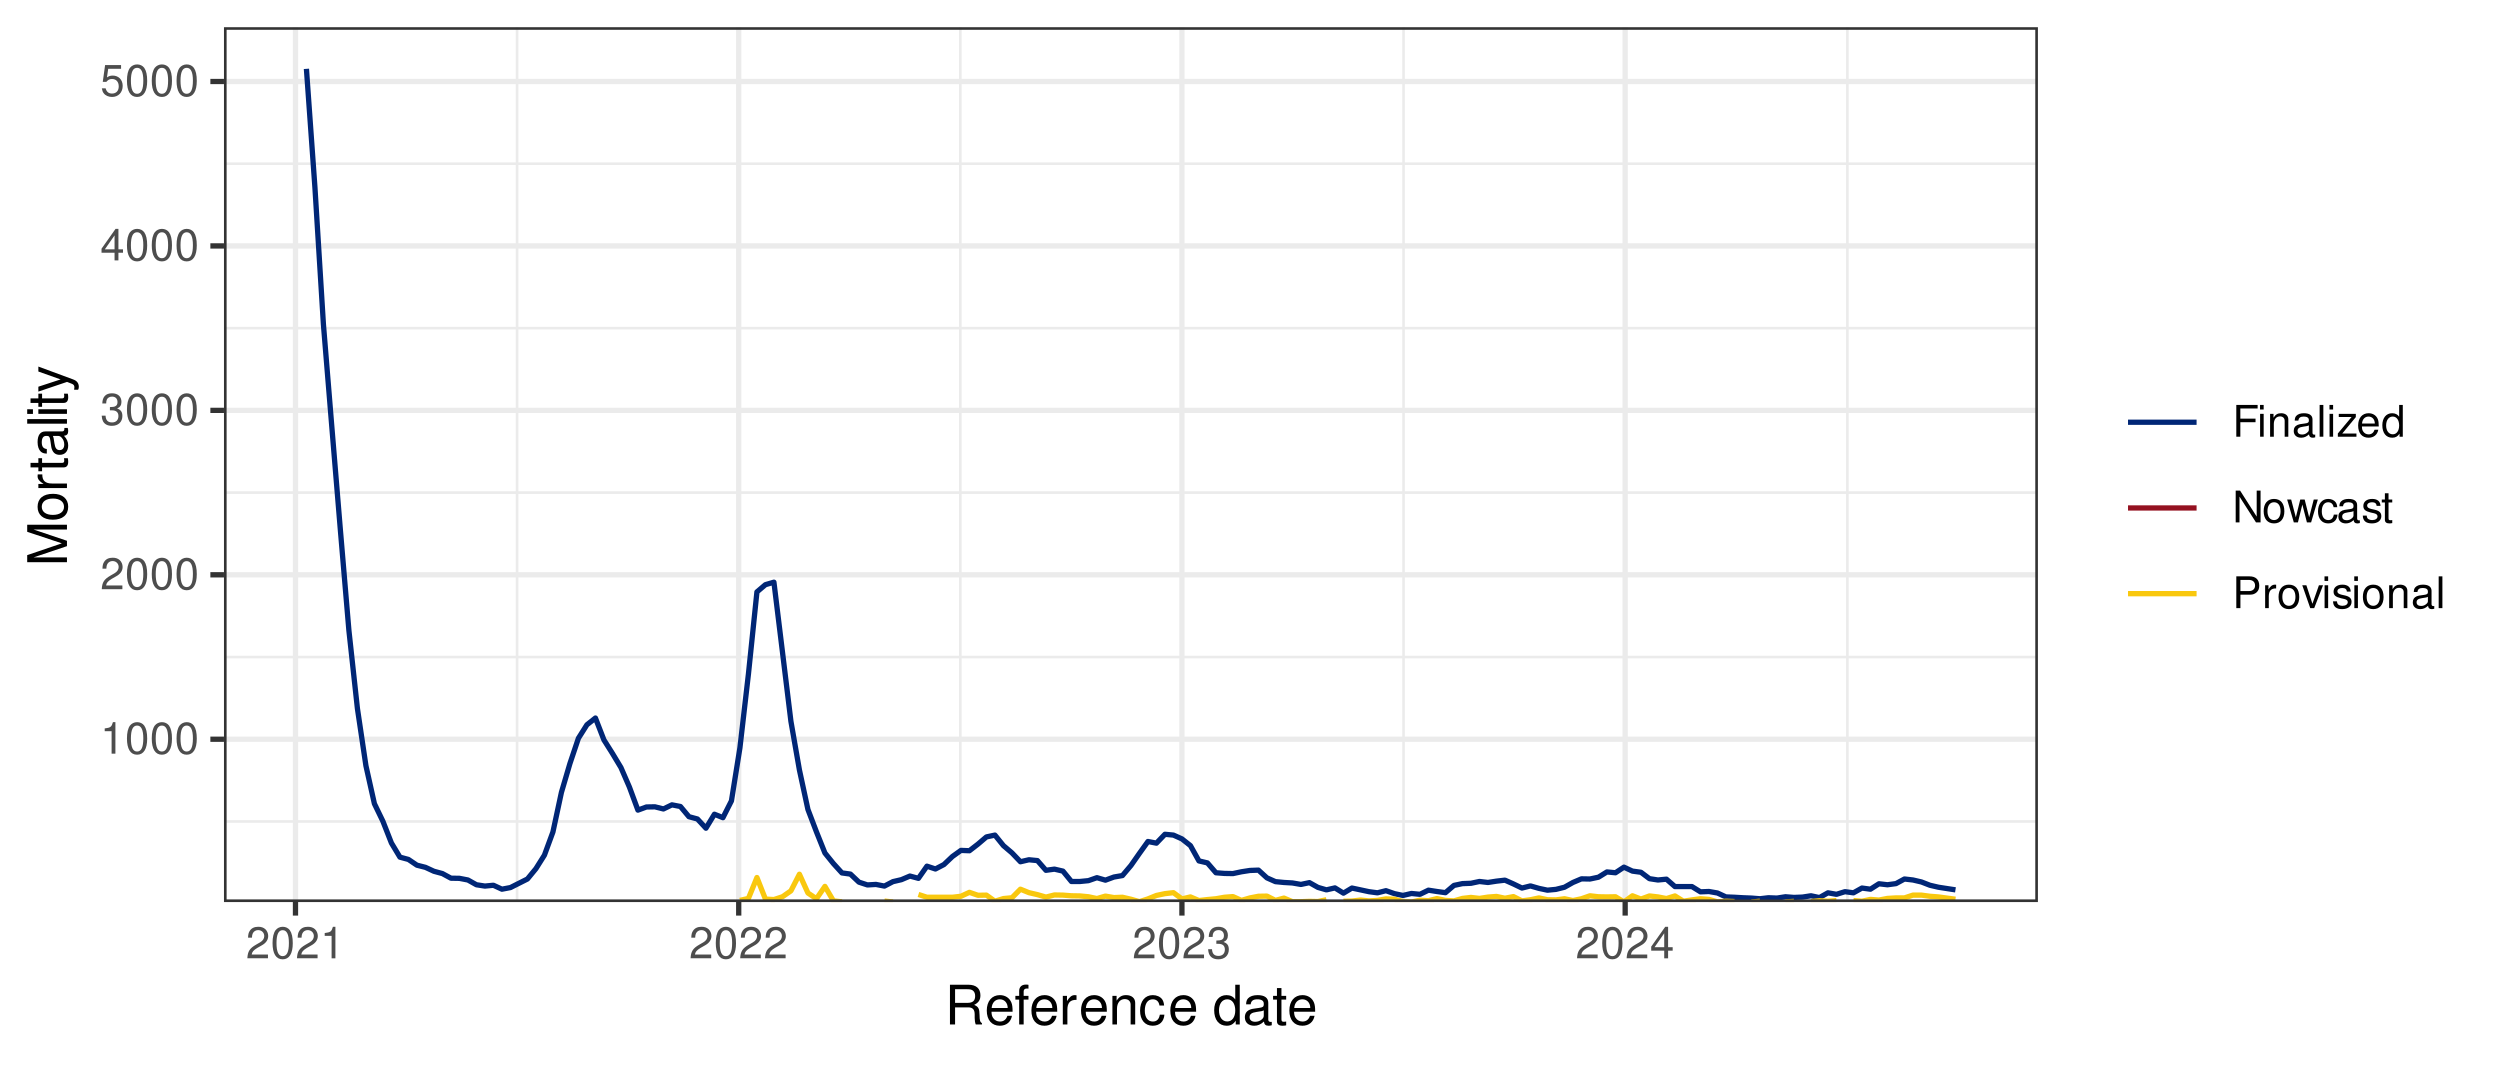 <?xml version="1.0" encoding="UTF-8"?>
<svg xmlns="http://www.w3.org/2000/svg" xmlns:xlink="http://www.w3.org/1999/xlink" width="504" height="216" viewBox="0 0 504 216">
<defs>
<g>
<g id="glyph-0-0">
<path d="M 2.281 -4.531 L 2.281 0 L 3.047 0 L 3.047 -6.359 L 2.547 -6.359 C 2.266 -5.391 2.094 -5.25 0.891 -5.094 L 0.891 -4.531 Z M 2.281 -4.531 "/>
</g>
<g id="glyph-0-1">
<path d="M 2.422 -6.359 C 1.844 -6.359 1.312 -6.094 0.984 -5.672 C 0.578 -5.109 0.375 -4.25 0.375 -3.078 C 0.375 -0.938 1.078 0.203 2.422 0.203 C 3.734 0.203 4.453 -0.938 4.453 -3.031 C 4.453 -4.25 4.266 -5.078 3.859 -5.672 C 3.531 -6.109 3.016 -6.359 2.422 -6.359 Z M 2.422 -5.672 C 3.25 -5.672 3.672 -4.828 3.672 -3.094 C 3.672 -1.281 3.266 -0.438 2.406 -0.438 C 1.578 -0.438 1.172 -1.312 1.172 -3.062 C 1.172 -4.828 1.578 -5.672 2.422 -5.672 Z M 2.422 -5.672 "/>
</g>
<g id="glyph-0-2">
<path d="M 4.453 -0.766 L 1.172 -0.766 C 1.25 -1.297 1.531 -1.625 2.297 -2.094 L 3.172 -2.594 C 4.047 -3.062 4.5 -3.719 4.5 -4.5 C 4.5 -5.031 4.281 -5.531 3.922 -5.875 C 3.547 -6.203 3.094 -6.359 2.5 -6.359 C 1.703 -6.359 1.125 -6.078 0.781 -5.531 C 0.547 -5.203 0.453 -4.797 0.438 -4.156 L 1.219 -4.156 C 1.234 -4.594 1.297 -4.844 1.406 -5.062 C 1.594 -5.438 2 -5.688 2.469 -5.688 C 3.172 -5.688 3.703 -5.172 3.703 -4.484 C 3.703 -3.969 3.406 -3.531 2.859 -3.219 L 2.047 -2.75 C 0.75 -2 0.375 -1.406 0.297 -0.016 L 4.453 -0.016 Z M 4.453 -0.766 "/>
</g>
<g id="glyph-0-3">
<path d="M 1.938 -2.922 L 2.359 -2.922 C 3.203 -2.922 3.656 -2.531 3.656 -1.766 C 3.656 -0.969 3.172 -0.484 2.375 -0.484 C 1.516 -0.484 1.109 -0.922 1.062 -1.844 L 0.281 -1.844 C 0.312 -1.344 0.406 -1 0.547 -0.719 C 0.875 -0.109 1.484 0.203 2.344 0.203 C 3.625 0.203 4.453 -0.578 4.453 -1.781 C 4.453 -2.594 4.141 -3.031 3.391 -3.297 C 3.969 -3.531 4.266 -3.969 4.266 -4.609 C 4.266 -5.703 3.547 -6.359 2.359 -6.359 C 1.109 -6.359 0.438 -5.656 0.406 -4.312 L 1.188 -4.312 C 1.203 -4.703 1.234 -4.922 1.328 -5.109 C 1.5 -5.469 1.891 -5.688 2.375 -5.688 C 3.062 -5.688 3.469 -5.266 3.469 -4.578 C 3.469 -4.141 3.312 -3.859 2.969 -3.719 C 2.766 -3.625 2.484 -3.594 1.938 -3.578 Z M 1.938 -2.922 "/>
</g>
<g id="glyph-0-4">
<path d="M 2.875 -1.547 L 2.875 0 L 3.656 0 L 3.656 -1.547 L 4.578 -1.547 L 4.578 -2.234 L 3.656 -2.234 L 3.656 -6.359 L 3.078 -6.359 L 0.25 -2.359 L 0.25 -1.547 Z M 2.875 -2.234 L 0.922 -2.234 L 2.875 -5.047 Z M 2.875 -2.234 "/>
</g>
<g id="glyph-0-5">
<path d="M 4.188 -6.234 L 0.969 -6.234 L 0.5 -2.844 L 1.219 -2.844 C 1.578 -3.266 1.875 -3.422 2.359 -3.422 C 3.203 -3.422 3.719 -2.844 3.719 -1.922 C 3.719 -1.031 3.203 -0.484 2.359 -0.484 C 1.688 -0.484 1.266 -0.828 1.078 -1.531 L 0.312 -1.531 C 0.406 -1.016 0.5 -0.781 0.688 -0.547 C 1.031 -0.078 1.672 0.203 2.375 0.203 C 3.641 0.203 4.516 -0.719 4.516 -2.031 C 4.516 -3.266 3.688 -4.109 2.5 -4.109 C 2.062 -4.109 1.703 -4 1.344 -3.734 L 1.594 -5.469 L 4.188 -5.469 Z M 4.188 -6.234 "/>
</g>
<g id="glyph-0-6">
<path d="M 1.609 -2.922 L 4.672 -2.922 L 4.672 -3.641 L 1.609 -3.641 L 1.609 -5.688 L 5.094 -5.688 L 5.094 -6.406 L 0.797 -6.406 L 0.797 0 L 1.609 0 Z M 1.609 -2.922 "/>
</g>
<g id="glyph-0-7">
<path d="M 1.312 -4.609 L 0.594 -4.609 L 0.594 0 L 1.312 0 Z M 1.312 -6.406 L 0.578 -6.406 L 0.578 -5.484 L 1.312 -5.484 Z M 1.312 -6.406 "/>
</g>
<g id="glyph-0-8">
<path d="M 0.609 -4.609 L 0.609 0 L 1.359 0 L 1.359 -2.547 C 1.359 -3.484 1.844 -4.094 2.609 -4.094 C 3.188 -4.094 3.547 -3.75 3.547 -3.188 L 3.547 0 L 4.281 0 L 4.281 -3.484 C 4.281 -4.25 3.719 -4.734 2.828 -4.734 C 2.141 -4.734 1.703 -4.484 1.297 -3.828 L 1.297 -4.609 Z M 0.609 -4.609 "/>
</g>
<g id="glyph-0-9">
<path d="M 4.703 -0.438 C 4.625 -0.406 4.594 -0.406 4.547 -0.406 C 4.297 -0.406 4.156 -0.547 4.156 -0.781 L 4.156 -3.484 C 4.156 -4.297 3.547 -4.734 2.422 -4.734 C 1.734 -4.734 1.203 -4.547 0.891 -4.203 C 0.672 -3.969 0.594 -3.703 0.578 -3.25 L 1.312 -3.25 C 1.375 -3.812 1.703 -4.062 2.391 -4.062 C 3.062 -4.062 3.422 -3.812 3.422 -3.375 L 3.422 -3.188 C 3.406 -2.875 3.25 -2.75 2.656 -2.672 C 1.625 -2.547 1.453 -2.5 1.172 -2.391 C 0.641 -2.156 0.375 -1.766 0.375 -1.156 C 0.375 -0.328 0.953 0.203 1.875 0.203 C 2.469 0.203 2.922 0 3.453 -0.469 C 3.5 0 3.734 0.203 4.203 0.203 C 4.359 0.203 4.453 0.188 4.703 0.125 Z M 3.422 -1.453 C 3.422 -1.203 3.359 -1.062 3.125 -0.859 C 2.828 -0.578 2.469 -0.438 2.047 -0.438 C 1.469 -0.438 1.141 -0.719 1.141 -1.172 C 1.141 -1.656 1.453 -1.906 2.25 -2.016 C 3.031 -2.125 3.172 -2.156 3.422 -2.281 Z M 3.422 -1.453 "/>
</g>
<g id="glyph-0-10">
<path d="M 1.344 -6.406 L 0.594 -6.406 L 0.594 0 L 1.344 0 Z M 1.344 -6.406 "/>
</g>
<g id="glyph-0-11">
<path d="M 3.891 -4.609 L 0.453 -4.609 L 0.453 -3.969 L 3.031 -3.969 L 0.266 -0.656 L 0.266 0 L 4.016 0 L 4.016 -0.641 L 1.156 -0.641 L 3.891 -3.953 Z M 3.891 -4.609 "/>
</g>
<g id="glyph-0-12">
<path d="M 4.516 -2.062 C 4.516 -2.766 4.453 -3.188 4.328 -3.531 C 4.031 -4.281 3.328 -4.734 2.469 -4.734 C 1.172 -4.734 0.359 -3.766 0.359 -2.25 C 0.359 -0.719 1.141 0.203 2.453 0.203 C 3.5 0.203 4.234 -0.391 4.422 -1.406 L 3.672 -1.406 C 3.469 -0.797 3.062 -0.469 2.469 -0.469 C 2 -0.469 1.609 -0.688 1.359 -1.078 C 1.188 -1.344 1.125 -1.594 1.125 -2.062 Z M 1.141 -2.656 C 1.203 -3.516 1.719 -4.062 2.453 -4.062 C 3.203 -4.062 3.719 -3.484 3.719 -2.656 Z M 1.141 -2.656 "/>
</g>
<g id="glyph-0-13">
<path d="M 4.359 -6.406 L 3.625 -6.406 L 3.625 -4.031 C 3.312 -4.5 2.828 -4.734 2.203 -4.734 C 1.016 -4.734 0.234 -3.781 0.234 -2.312 C 0.234 -0.75 0.984 0.203 2.234 0.203 C 2.875 0.203 3.312 -0.031 3.703 -0.609 L 3.703 0 L 4.359 0 Z M 2.328 -4.062 C 3.125 -4.062 3.625 -3.359 3.625 -2.25 C 3.625 -1.188 3.109 -0.484 2.344 -0.484 C 1.531 -0.484 1 -1.203 1 -2.266 C 1 -3.344 1.531 -4.062 2.328 -4.062 Z M 2.328 -4.062 "/>
</g>
<g id="glyph-0-14">
<path d="M 5.688 -6.406 L 4.906 -6.406 L 4.906 -1.172 L 1.562 -6.406 L 0.672 -6.406 L 0.672 0 L 1.438 0 L 1.438 -5.203 L 4.766 0 L 5.688 0 Z M 5.688 -6.406 "/>
</g>
<g id="glyph-0-15">
<path d="M 2.391 -4.734 C 1.094 -4.734 0.312 -3.812 0.312 -2.266 C 0.312 -0.719 1.094 0.203 2.406 0.203 C 3.703 0.203 4.484 -0.719 4.484 -2.234 C 4.484 -3.828 3.734 -4.734 2.391 -4.734 Z M 2.406 -4.062 C 3.234 -4.062 3.719 -3.391 3.719 -2.25 C 3.719 -1.156 3.203 -0.469 2.406 -0.469 C 1.578 -0.469 1.078 -1.156 1.078 -2.266 C 1.078 -3.391 1.578 -4.062 2.406 -4.062 Z M 2.406 -4.062 "/>
</g>
<g id="glyph-0-16">
<path d="M 4.875 0 L 6.234 -4.609 L 5.406 -4.609 L 4.484 -1.016 L 3.578 -4.609 L 2.688 -4.609 L 1.797 -1.016 L 0.859 -4.609 L 0.047 -4.609 L 1.391 0 L 2.219 0 L 3.109 -3.609 L 4.031 0 Z M 4.875 0 "/>
</g>
<g id="glyph-0-17">
<path d="M 4.141 -3.062 C 4.109 -3.516 4.016 -3.797 3.828 -4.062 C 3.516 -4.484 2.969 -4.734 2.328 -4.734 C 1.078 -4.734 0.266 -3.75 0.266 -2.219 C 0.266 -0.734 1.062 0.203 2.312 0.203 C 3.406 0.203 4.109 -0.453 4.203 -1.578 L 3.453 -1.578 C 3.328 -0.844 2.953 -0.469 2.328 -0.469 C 1.516 -0.469 1.031 -1.141 1.031 -2.219 C 1.031 -3.375 1.516 -4.062 2.312 -4.062 C 2.922 -4.062 3.312 -3.703 3.406 -3.062 Z M 4.141 -3.062 "/>
</g>
<g id="glyph-0-18">
<path d="M 3.859 -3.328 C 3.844 -4.234 3.25 -4.734 2.188 -4.734 C 1.109 -4.734 0.406 -4.188 0.406 -3.328 C 0.406 -2.609 0.781 -2.266 1.875 -2 L 2.562 -1.844 C 3.062 -1.719 3.266 -1.531 3.266 -1.203 C 3.266 -0.766 2.844 -0.469 2.203 -0.469 C 1.797 -0.469 1.469 -0.594 1.281 -0.781 C 1.172 -0.922 1.125 -1.047 1.078 -1.375 L 0.297 -1.375 C 0.328 -0.312 0.938 0.203 2.141 0.203 C 3.297 0.203 4.031 -0.375 4.031 -1.266 C 4.031 -1.938 3.656 -2.328 2.734 -2.547 L 2.031 -2.703 C 1.438 -2.844 1.172 -3.047 1.172 -3.375 C 1.172 -3.797 1.562 -4.062 2.156 -4.062 C 2.75 -4.062 3.062 -3.812 3.078 -3.328 Z M 3.859 -3.328 "/>
</g>
<g id="glyph-0-19">
<path d="M 2.234 -4.609 L 1.484 -4.609 L 1.484 -5.875 L 0.75 -5.875 L 0.75 -4.609 L 0.125 -4.609 L 0.125 -4.016 L 0.75 -4.016 L 0.75 -0.531 C 0.75 -0.047 1.062 0.203 1.641 0.203 C 1.828 0.203 1.984 0.188 2.234 0.141 L 2.234 -0.469 C 2.125 -0.453 2.031 -0.438 1.875 -0.438 C 1.562 -0.438 1.484 -0.531 1.484 -0.859 L 1.484 -4.016 L 2.234 -4.016 Z M 2.234 -4.609 "/>
</g>
<g id="glyph-0-20">
<path d="M 1.625 -2.719 L 3.641 -2.719 C 4.141 -2.719 4.531 -2.875 4.875 -3.172 C 5.266 -3.531 5.422 -3.938 5.422 -4.531 C 5.422 -5.734 4.719 -6.406 3.453 -6.406 L 0.797 -6.406 L 0.797 0 L 1.625 0 Z M 1.625 -3.438 L 1.625 -5.688 L 3.328 -5.688 C 4.109 -5.688 4.578 -5.266 4.578 -4.562 C 4.578 -3.859 4.109 -3.438 3.328 -3.438 Z M 1.625 -3.438 "/>
</g>
<g id="glyph-0-21">
<path d="M 0.609 -4.609 L 0.609 0 L 1.344 0 L 1.344 -2.391 C 1.359 -3.5 1.812 -4 2.828 -3.969 L 2.828 -4.719 C 2.703 -4.734 2.625 -4.734 2.547 -4.734 C 2.062 -4.734 1.703 -4.453 1.281 -3.781 L 1.281 -4.609 Z M 0.609 -4.609 "/>
</g>
<g id="glyph-0-22">
<path d="M 2.5 0 L 4.281 -4.609 L 3.453 -4.609 L 2.141 -0.875 L 0.922 -4.609 L 0.094 -4.609 L 1.703 0 Z M 2.5 0 "/>
</g>
<g id="glyph-1-0">
<path d="M 2.047 -3.453 L 4.688 -3.453 C 5.594 -3.453 6 -3.016 6 -2.031 L 6 -1.312 C 6 -0.812 6.078 -0.328 6.219 0 L 7.469 0 L 7.469 -0.25 C 7.078 -0.516 7 -0.797 6.984 -1.875 C 6.969 -3.188 6.766 -3.594 5.891 -3.953 C 6.797 -4.406 7.156 -4.953 7.156 -5.875 C 7.156 -7.266 6.297 -8.016 4.719 -8.016 L 1.016 -8.016 L 1.016 0 L 2.047 0 Z M 2.047 -4.359 L 2.047 -7.109 L 4.516 -7.109 C 5.094 -7.109 5.422 -7.031 5.672 -6.812 C 5.953 -6.578 6.094 -6.219 6.094 -5.734 C 6.094 -4.781 5.609 -4.359 4.516 -4.359 Z M 2.047 -4.359 "/>
</g>
<g id="glyph-1-1">
<path d="M 5.641 -2.578 C 5.641 -3.453 5.578 -3.984 5.406 -4.406 C 5.031 -5.359 4.156 -5.922 3.078 -5.922 C 1.469 -5.922 0.438 -4.703 0.438 -2.812 C 0.438 -0.906 1.438 0.25 3.062 0.25 C 4.375 0.25 5.297 -0.5 5.516 -1.75 L 4.594 -1.75 C 4.344 -0.984 3.828 -0.594 3.094 -0.594 C 2.516 -0.594 2.016 -0.859 1.703 -1.344 C 1.484 -1.672 1.406 -2 1.391 -2.578 Z M 1.422 -3.328 C 1.5 -4.391 2.141 -5.078 3.062 -5.078 C 4 -5.078 4.656 -4.359 4.656 -3.328 Z M 1.422 -3.328 "/>
</g>
<g id="glyph-1-2">
<path d="M 2.844 -5.766 L 1.875 -5.766 L 1.875 -6.672 C 1.875 -7.047 2.094 -7.25 2.516 -7.25 C 2.594 -7.25 2.625 -7.25 2.844 -7.234 L 2.844 -8 C 2.625 -8.047 2.516 -8.047 2.328 -8.047 C 1.469 -8.047 0.969 -7.562 0.969 -6.75 L 0.969 -5.766 L 0.203 -5.766 L 0.203 -5.016 L 0.969 -5.016 L 0.969 0 L 1.875 0 L 1.875 -5.016 L 2.844 -5.016 Z M 2.844 -5.766 "/>
</g>
<g id="glyph-1-3">
<path d="M 0.766 -5.766 L 0.766 0 L 1.688 0 L 1.688 -2.984 C 1.688 -4.375 2.266 -5 3.531 -4.969 L 3.531 -5.891 C 3.375 -5.922 3.281 -5.922 3.172 -5.922 C 2.578 -5.922 2.141 -5.578 1.609 -4.719 L 1.609 -5.766 Z M 0.766 -5.766 "/>
</g>
<g id="glyph-1-4">
<path d="M 0.766 -5.766 L 0.766 0 L 1.688 0 L 1.688 -3.172 C 1.688 -4.359 2.312 -5.125 3.25 -5.125 C 3.984 -5.125 4.438 -4.688 4.438 -4 L 4.438 0 L 5.359 0 L 5.359 -4.359 C 5.359 -5.312 4.641 -5.922 3.531 -5.922 C 2.672 -5.922 2.125 -5.594 1.609 -4.797 L 1.609 -5.766 Z M 0.766 -5.766 "/>
</g>
<g id="glyph-1-5">
<path d="M 5.188 -3.828 C 5.141 -4.391 5.016 -4.75 4.797 -5.078 C 4.406 -5.609 3.703 -5.922 2.906 -5.922 C 1.344 -5.922 0.344 -4.703 0.344 -2.781 C 0.344 -0.922 1.328 0.25 2.891 0.25 C 4.266 0.25 5.141 -0.578 5.25 -1.984 L 4.328 -1.984 C 4.172 -1.062 3.703 -0.594 2.922 -0.594 C 1.906 -0.594 1.297 -1.422 1.297 -2.781 C 1.297 -4.219 1.891 -5.078 2.891 -5.078 C 3.656 -5.078 4.141 -4.625 4.25 -3.828 Z M 5.188 -3.828 "/>
</g>
<g id="glyph-1-6">
</g>
<g id="glyph-1-7">
<path d="M 5.438 -8.016 L 4.531 -8.016 L 4.531 -5.031 C 4.141 -5.625 3.531 -5.922 2.766 -5.922 C 1.266 -5.922 0.281 -4.734 0.281 -2.891 C 0.281 -0.953 1.234 0.25 2.797 0.25 C 3.594 0.25 4.141 -0.047 4.625 -0.766 L 4.625 0 L 5.438 0 Z M 2.922 -5.078 C 3.906 -5.078 4.531 -4.203 4.531 -2.812 C 4.531 -1.484 3.891 -0.609 2.922 -0.609 C 1.906 -0.609 1.25 -1.5 1.25 -2.844 C 1.25 -4.188 1.906 -5.078 2.922 -5.078 Z M 2.922 -5.078 "/>
</g>
<g id="glyph-1-8">
<path d="M 5.891 -0.531 C 5.781 -0.516 5.734 -0.516 5.688 -0.516 C 5.375 -0.516 5.188 -0.688 5.188 -0.969 L 5.188 -4.359 C 5.188 -5.375 4.438 -5.922 3.031 -5.922 C 2.172 -5.922 1.5 -5.688 1.109 -5.266 C 0.844 -4.969 0.734 -4.625 0.719 -4.062 L 1.641 -4.062 C 1.719 -4.766 2.141 -5.078 2.984 -5.078 C 3.828 -5.078 4.281 -4.781 4.281 -4.219 L 4.281 -3.984 C 4.266 -3.594 4.062 -3.438 3.328 -3.344 C 2.031 -3.172 1.828 -3.141 1.469 -2.984 C 0.797 -2.703 0.469 -2.203 0.469 -1.453 C 0.469 -0.406 1.188 0.25 2.359 0.25 C 3.078 0.25 3.656 0 4.312 -0.594 C 4.375 0 4.656 0.25 5.266 0.25 C 5.453 0.25 5.578 0.234 5.891 0.156 Z M 4.281 -1.812 C 4.281 -1.5 4.188 -1.312 3.922 -1.062 C 3.547 -0.719 3.094 -0.547 2.547 -0.547 C 1.844 -0.547 1.422 -0.891 1.422 -1.469 C 1.422 -2.078 1.812 -2.391 2.812 -2.531 C 3.781 -2.656 3.969 -2.703 4.281 -2.844 Z M 4.281 -1.812 "/>
</g>
<g id="glyph-1-9">
<path d="M 2.797 -5.766 L 1.844 -5.766 L 1.844 -7.344 L 0.938 -7.344 L 0.938 -5.766 L 0.156 -5.766 L 0.156 -5.016 L 0.938 -5.016 L 0.938 -0.656 C 0.938 -0.062 1.328 0.25 2.047 0.25 C 2.281 0.25 2.484 0.234 2.797 0.172 L 2.797 -0.594 C 2.656 -0.562 2.547 -0.547 2.359 -0.547 C 1.953 -0.547 1.844 -0.656 1.844 -1.062 L 1.844 -5.016 L 2.797 -5.016 Z M 2.797 -5.766 "/>
</g>
<g id="glyph-2-0">
<path d="M 0 -5.141 L -6.719 -7.406 L 0 -7.406 L 0 -8.375 L -8.016 -8.375 L -8.016 -6.953 L -1.031 -4.625 L -8.016 -2.25 L -8.016 -0.828 L 0 -0.828 L 0 -1.797 L -6.719 -1.797 L 0 -4.062 Z M 0 -5.141 "/>
</g>
<g id="glyph-2-1">
<path d="M -5.922 -2.984 C -5.922 -1.359 -4.781 -0.391 -2.844 -0.391 C -0.891 -0.391 0.25 -1.359 0.25 -3 C 0.25 -4.625 -0.906 -5.609 -2.797 -5.609 C -4.797 -5.609 -5.922 -4.656 -5.922 -2.984 Z M -5.078 -3 C -5.078 -4.031 -4.234 -4.656 -2.812 -4.656 C -1.438 -4.656 -0.594 -4.016 -0.594 -3 C -0.594 -1.984 -1.438 -1.359 -2.844 -1.359 C -4.234 -1.359 -5.078 -1.984 -5.078 -3 Z M -5.078 -3 "/>
</g>
<g id="glyph-2-2">
<path d="M -5.766 -0.766 L 0 -0.766 L 0 -1.688 L -2.984 -1.688 C -4.375 -1.688 -5 -2.266 -4.969 -3.531 L -5.891 -3.531 C -5.922 -3.375 -5.922 -3.281 -5.922 -3.172 C -5.922 -2.578 -5.578 -2.141 -4.719 -1.609 L -5.766 -1.609 Z M -5.766 -0.766 "/>
</g>
<g id="glyph-2-3">
<path d="M -5.766 -2.797 L -5.766 -1.844 L -7.344 -1.844 L -7.344 -0.938 L -5.766 -0.938 L -5.766 -0.156 L -5.016 -0.156 L -5.016 -0.938 L -0.656 -0.938 C -0.062 -0.938 0.25 -1.328 0.25 -2.047 C 0.25 -2.281 0.234 -2.484 0.172 -2.797 L -0.594 -2.797 C -0.562 -2.656 -0.547 -2.547 -0.547 -2.359 C -0.547 -1.953 -0.656 -1.844 -1.062 -1.844 L -5.016 -1.844 L -5.016 -2.797 Z M -5.766 -2.797 "/>
</g>
<g id="glyph-2-4">
<path d="M -0.531 -5.891 C -0.516 -5.781 -0.516 -5.734 -0.516 -5.688 C -0.516 -5.375 -0.688 -5.188 -0.969 -5.188 L -4.359 -5.188 C -5.375 -5.188 -5.922 -4.438 -5.922 -3.031 C -5.922 -2.172 -5.688 -1.5 -5.266 -1.109 C -4.969 -0.844 -4.625 -0.734 -4.062 -0.719 L -4.062 -1.641 C -4.766 -1.719 -5.078 -2.141 -5.078 -2.984 C -5.078 -3.828 -4.781 -4.281 -4.219 -4.281 L -3.984 -4.281 C -3.594 -4.266 -3.438 -4.062 -3.344 -3.328 C -3.172 -2.031 -3.141 -1.828 -2.984 -1.469 C -2.703 -0.797 -2.203 -0.469 -1.453 -0.469 C -0.406 -0.469 0.25 -1.188 0.25 -2.359 C 0.25 -3.078 0 -3.656 -0.594 -4.312 C 0 -4.375 0.25 -4.656 0.25 -5.266 C 0.25 -5.453 0.234 -5.578 0.156 -5.891 Z M -1.812 -4.281 C -1.5 -4.281 -1.312 -4.188 -1.062 -3.922 C -0.719 -3.547 -0.547 -3.094 -0.547 -2.547 C -0.547 -1.844 -0.891 -1.422 -1.469 -1.422 C -2.078 -1.422 -2.391 -1.812 -2.531 -2.812 C -2.656 -3.781 -2.703 -3.969 -2.844 -4.281 Z M -1.812 -4.281 "/>
</g>
<g id="glyph-2-5">
<path d="M -8.016 -1.672 L -8.016 -0.75 L 0 -0.75 L 0 -1.672 Z M -8.016 -1.672 "/>
</g>
<g id="glyph-2-6">
<path d="M -5.766 -1.656 L -5.766 -0.734 L 0 -0.734 L 0 -1.656 Z M -8.016 -1.656 L -8.016 -0.719 L -6.859 -0.719 L -6.859 -1.656 Z M -8.016 -1.656 "/>
</g>
<g id="glyph-2-7">
<path d="M -5.766 -4.266 L -1.281 -2.672 L -5.766 -1.203 L -5.766 -0.219 L 0.016 -2.172 L 0.938 -1.812 C 1.344 -1.656 1.5 -1.469 1.5 -1.078 C 1.5 -0.922 1.469 -0.797 1.438 -0.594 L 2.25 -0.594 C 2.359 -0.781 2.391 -0.969 2.391 -1.203 C 2.391 -1.5 2.297 -1.828 2.125 -2.062 C 1.906 -2.359 1.672 -2.516 1.203 -2.688 L -5.766 -5.266 Z M -5.766 -4.266 "/>
</g>
</g>
<clipPath id="clip-0">
<path clip-rule="nonzero" d="M 45.152 5.48 L 410.844 5.48 L 410.844 181.852 L 45.152 181.852 Z M 45.152 5.48 "/>
</clipPath>
<clipPath id="clip-1">
<path clip-rule="nonzero" d="M 45.152 165 L 410.844 165 L 410.844 166 L 45.152 166 Z M 45.152 165 "/>
</clipPath>
<clipPath id="clip-2">
<path clip-rule="nonzero" d="M 45.152 132 L 410.844 132 L 410.844 133 L 45.152 133 Z M 45.152 132 "/>
</clipPath>
<clipPath id="clip-3">
<path clip-rule="nonzero" d="M 45.152 99 L 410.844 99 L 410.844 100 L 45.152 100 Z M 45.152 99 "/>
</clipPath>
<clipPath id="clip-4">
<path clip-rule="nonzero" d="M 45.152 65 L 410.844 65 L 410.844 67 L 45.152 67 Z M 45.152 65 "/>
</clipPath>
<clipPath id="clip-5">
<path clip-rule="nonzero" d="M 45.152 32 L 410.844 32 L 410.844 34 L 45.152 34 Z M 45.152 32 "/>
</clipPath>
<clipPath id="clip-6">
<path clip-rule="nonzero" d="M 103 5.48 L 105 5.48 L 105 181.852 L 103 181.852 Z M 103 5.48 "/>
</clipPath>
<clipPath id="clip-7">
<path clip-rule="nonzero" d="M 193 5.48 L 194 5.48 L 194 181.852 L 193 181.852 Z M 193 5.48 "/>
</clipPath>
<clipPath id="clip-8">
<path clip-rule="nonzero" d="M 282 5.48 L 284 5.48 L 284 181.852 L 282 181.852 Z M 282 5.48 "/>
</clipPath>
<clipPath id="clip-9">
<path clip-rule="nonzero" d="M 372 5.48 L 373 5.48 L 373 181.852 L 372 181.852 Z M 372 5.48 "/>
</clipPath>
<clipPath id="clip-10">
<path clip-rule="nonzero" d="M 45.152 148 L 410.844 148 L 410.844 150 L 45.152 150 Z M 45.152 148 "/>
</clipPath>
<clipPath id="clip-11">
<path clip-rule="nonzero" d="M 45.152 115 L 410.844 115 L 410.844 117 L 45.152 117 Z M 45.152 115 "/>
</clipPath>
<clipPath id="clip-12">
<path clip-rule="nonzero" d="M 45.152 82 L 410.844 82 L 410.844 84 L 45.152 84 Z M 45.152 82 "/>
</clipPath>
<clipPath id="clip-13">
<path clip-rule="nonzero" d="M 45.152 49 L 410.844 49 L 410.844 51 L 45.152 51 Z M 45.152 49 "/>
</clipPath>
<clipPath id="clip-14">
<path clip-rule="nonzero" d="M 45.152 15 L 410.844 15 L 410.844 17 L 45.152 17 Z M 45.152 15 "/>
</clipPath>
<clipPath id="clip-15">
<path clip-rule="nonzero" d="M 59 5.48 L 61 5.48 L 61 181.852 L 59 181.852 Z M 59 5.48 "/>
</clipPath>
<clipPath id="clip-16">
<path clip-rule="nonzero" d="M 148 5.48 L 150 5.48 L 150 181.852 L 148 181.852 Z M 148 5.48 "/>
</clipPath>
<clipPath id="clip-17">
<path clip-rule="nonzero" d="M 237 5.48 L 239 5.48 L 239 181.852 L 237 181.852 Z M 237 5.48 "/>
</clipPath>
<clipPath id="clip-18">
<path clip-rule="nonzero" d="M 327 5.48 L 329 5.48 L 329 181.852 L 327 181.852 Z M 327 5.48 "/>
</clipPath>
<clipPath id="clip-19">
<path clip-rule="nonzero" d="M 61 13 L 395 13 L 395 181.852 L 61 181.852 Z M 61 13 "/>
</clipPath>
<clipPath id="clip-20">
<path clip-rule="nonzero" d="M 148 175 L 171 175 L 171 181.852 L 148 181.852 Z M 148 175 "/>
</clipPath>
<clipPath id="clip-21">
<path clip-rule="nonzero" d="M 177 181 L 181 181 L 181 181.852 L 177 181.852 Z M 177 181 "/>
</clipPath>
<clipPath id="clip-22">
<path clip-rule="nonzero" d="M 184 178 L 268 178 L 268 181.852 L 184 181.852 Z M 184 178 "/>
</clipPath>
<clipPath id="clip-23">
<path clip-rule="nonzero" d="M 270 180 L 351 180 L 351 181.852 L 270 181.852 Z M 270 180 "/>
</clipPath>
<clipPath id="clip-24">
<path clip-rule="nonzero" d="M 352 181 L 356 181 L 356 181.852 L 352 181.852 Z M 352 181 "/>
</clipPath>
<clipPath id="clip-25">
<path clip-rule="nonzero" d="M 359 181 L 363 181 L 363 181.852 L 359 181.852 Z M 359 181 "/>
</clipPath>
<clipPath id="clip-26">
<path clip-rule="nonzero" d="M 364 181 L 371 181 L 371 181.852 L 364 181.852 Z M 364 181 "/>
</clipPath>
<clipPath id="clip-27">
<path clip-rule="nonzero" d="M 373 179 L 395 179 L 395 181.852 L 373 181.852 Z M 373 179 "/>
</clipPath>
<clipPath id="clip-28">
<path clip-rule="nonzero" d="M 45.152 5.48 L 410.844 5.48 L 410.844 181.852 L 45.152 181.852 Z M 45.152 5.48 "/>
</clipPath>
</defs>
<rect x="-50.4" y="-21.6" width="604.8" height="259.2" fill="rgb(100%, 100%, 100%)" fill-opacity="1"/>
<rect x="-50.4" y="-21.6" width="604.8" height="259.2" fill="rgb(100%, 100%, 100%)" fill-opacity="1"/>
<path fill="none" stroke-width="1.067" stroke-linecap="round" stroke-linejoin="round" stroke="rgb(100%, 100%, 100%)" stroke-opacity="1" stroke-miterlimit="10" d="M 0 216 L 504 216 L 504 0 L 0 0 Z M 0 216 "/>
<g clip-path="url(#clip-0)">
<path fill-rule="nonzero" fill="rgb(100%, 100%, 100%)" fill-opacity="1" d="M 45.152 181.848 L 410.844 181.848 L 410.844 5.477 L 45.152 5.477 Z M 45.152 181.848 "/>
</g>
<g clip-path="url(#clip-1)">
<path fill="none" stroke-width="0.533" stroke-linecap="butt" stroke-linejoin="round" stroke="rgb(92.157%, 92.157%, 92.157%)" stroke-opacity="1" stroke-miterlimit="10" d="M 45.152 165.605 L 410.844 165.605 "/>
</g>
<g clip-path="url(#clip-2)">
<path fill="none" stroke-width="0.533" stroke-linecap="butt" stroke-linejoin="round" stroke="rgb(92.157%, 92.157%, 92.157%)" stroke-opacity="1" stroke-miterlimit="10" d="M 45.152 132.457 L 410.844 132.457 "/>
</g>
<g clip-path="url(#clip-3)">
<path fill="none" stroke-width="0.533" stroke-linecap="butt" stroke-linejoin="round" stroke="rgb(92.157%, 92.157%, 92.157%)" stroke-opacity="1" stroke-miterlimit="10" d="M 45.152 99.305 L 410.844 99.305 "/>
</g>
<g clip-path="url(#clip-4)">
<path fill="none" stroke-width="0.533" stroke-linecap="butt" stroke-linejoin="round" stroke="rgb(92.157%, 92.157%, 92.157%)" stroke-opacity="1" stroke-miterlimit="10" d="M 45.152 66.156 L 410.844 66.156 "/>
</g>
<g clip-path="url(#clip-5)">
<path fill="none" stroke-width="0.533" stroke-linecap="butt" stroke-linejoin="round" stroke="rgb(92.157%, 92.157%, 92.157%)" stroke-opacity="1" stroke-miterlimit="10" d="M 45.152 33.004 L 410.844 33.004 "/>
</g>
<g clip-path="url(#clip-6)">
<path fill="none" stroke-width="0.533" stroke-linecap="butt" stroke-linejoin="round" stroke="rgb(92.157%, 92.157%, 92.157%)" stroke-opacity="1" stroke-miterlimit="10" d="M 104.246 181.848 L 104.246 5.48 "/>
</g>
<g clip-path="url(#clip-7)">
<path fill="none" stroke-width="0.533" stroke-linecap="butt" stroke-linejoin="round" stroke="rgb(92.157%, 92.157%, 92.157%)" stroke-opacity="1" stroke-miterlimit="10" d="M 193.602 181.848 L 193.602 5.48 "/>
</g>
<g clip-path="url(#clip-8)">
<path fill="none" stroke-width="0.533" stroke-linecap="butt" stroke-linejoin="round" stroke="rgb(92.157%, 92.157%, 92.157%)" stroke-opacity="1" stroke-miterlimit="10" d="M 282.957 181.848 L 282.957 5.48 "/>
</g>
<g clip-path="url(#clip-9)">
<path fill="none" stroke-width="0.533" stroke-linecap="butt" stroke-linejoin="round" stroke="rgb(92.157%, 92.157%, 92.157%)" stroke-opacity="1" stroke-miterlimit="10" d="M 372.434 181.848 L 372.434 5.48 "/>
</g>
<g clip-path="url(#clip-10)">
<path fill="none" stroke-width="1.067" stroke-linecap="butt" stroke-linejoin="round" stroke="rgb(92.157%, 92.157%, 92.157%)" stroke-opacity="1" stroke-miterlimit="10" d="M 45.152 149.031 L 410.844 149.031 "/>
</g>
<g clip-path="url(#clip-11)">
<path fill="none" stroke-width="1.067" stroke-linecap="butt" stroke-linejoin="round" stroke="rgb(92.157%, 92.157%, 92.157%)" stroke-opacity="1" stroke-miterlimit="10" d="M 45.152 115.879 L 410.844 115.879 "/>
</g>
<g clip-path="url(#clip-12)">
<path fill="none" stroke-width="1.067" stroke-linecap="butt" stroke-linejoin="round" stroke="rgb(92.157%, 92.157%, 92.157%)" stroke-opacity="1" stroke-miterlimit="10" d="M 45.152 82.73 L 410.844 82.73 "/>
</g>
<g clip-path="url(#clip-13)">
<path fill="none" stroke-width="1.067" stroke-linecap="butt" stroke-linejoin="round" stroke="rgb(92.157%, 92.157%, 92.157%)" stroke-opacity="1" stroke-miterlimit="10" d="M 45.152 49.582 L 410.844 49.582 "/>
</g>
<g clip-path="url(#clip-14)">
<path fill="none" stroke-width="1.067" stroke-linecap="butt" stroke-linejoin="round" stroke="rgb(92.157%, 92.157%, 92.157%)" stroke-opacity="1" stroke-miterlimit="10" d="M 45.152 16.43 L 410.844 16.43 "/>
</g>
<g clip-path="url(#clip-15)">
<path fill="none" stroke-width="1.067" stroke-linecap="butt" stroke-linejoin="round" stroke="rgb(92.157%, 92.157%, 92.157%)" stroke-opacity="1" stroke-miterlimit="10" d="M 59.57 181.848 L 59.57 5.48 "/>
</g>
<g clip-path="url(#clip-16)">
<path fill="none" stroke-width="1.067" stroke-linecap="butt" stroke-linejoin="round" stroke="rgb(92.157%, 92.157%, 92.157%)" stroke-opacity="1" stroke-miterlimit="10" d="M 148.926 181.848 L 148.926 5.48 "/>
</g>
<g clip-path="url(#clip-17)">
<path fill="none" stroke-width="1.067" stroke-linecap="butt" stroke-linejoin="round" stroke="rgb(92.157%, 92.157%, 92.157%)" stroke-opacity="1" stroke-miterlimit="10" d="M 238.277 181.848 L 238.277 5.48 "/>
</g>
<g clip-path="url(#clip-18)">
<path fill="none" stroke-width="1.067" stroke-linecap="butt" stroke-linejoin="round" stroke="rgb(92.157%, 92.157%, 92.157%)" stroke-opacity="1" stroke-miterlimit="10" d="M 327.633 181.848 L 327.633 5.48 "/>
</g>
<g clip-path="url(#clip-19)">
<path fill="none" stroke-width="1.067" stroke-linecap="butt" stroke-linejoin="round" stroke="rgb(0%, 14.902%, 46.275%)" stroke-opacity="1" stroke-miterlimit="10" d="M 61.773 13.879 L 63.488 37.777 L 65.199 65.359 L 66.914 86.277 L 68.629 106.965 L 70.34 127.117 L 72.055 142.832 L 73.77 154.367 L 75.48 162.027 L 77.195 165.574 L 78.91 169.949 L 80.625 172.801 L 82.336 173.262 L 84.051 174.422 L 85.766 174.855 L 87.477 175.648 L 89.191 176.113 L 90.906 177.043 L 92.617 177.074 L 94.332 177.406 L 96.047 178.367 L 97.758 178.633 L 99.473 178.469 L 101.188 179.262 L 102.902 178.934 L 104.613 178.07 L 106.328 177.207 L 108.043 175.121 L 109.754 172.402 L 111.469 167.727 L 113.184 159.738 L 114.895 153.938 L 116.609 148.832 L 118.324 146.113 L 120.039 144.754 L 121.75 149.164 L 123.465 151.883 L 125.18 154.734 L 126.891 158.676 L 128.605 163.32 L 130.32 162.688 L 132.031 162.656 L 133.746 163.086 L 135.461 162.258 L 137.172 162.59 L 138.887 164.645 L 140.602 165.109 L 142.316 166.965 L 144.027 164.148 L 145.742 164.844 L 147.457 161.461 L 149.168 150.754 L 150.883 135.902 L 152.598 119.328 L 154.309 117.871 L 156.023 117.371 L 157.738 131.395 L 159.449 145.418 L 161.164 155.23 L 162.879 163.188 L 164.594 167.695 L 166.305 171.969 L 168.02 174.094 L 169.734 175.98 L 171.445 176.215 L 173.16 177.84 L 174.875 178.402 L 176.586 178.301 L 178.301 178.633 L 180.016 177.738 L 181.727 177.34 L 183.441 176.613 L 185.156 177.074 L 186.871 174.621 L 188.582 175.188 L 190.297 174.293 L 192.012 172.668 L 193.723 171.441 L 195.438 171.508 L 197.152 170.18 L 198.863 168.723 L 200.578 168.355 L 202.293 170.48 L 204.008 171.938 L 205.719 173.727 L 207.434 173.328 L 209.148 173.496 L 210.859 175.453 L 212.574 175.219 L 214.289 175.617 L 216 177.707 L 217.715 177.707 L 219.43 177.539 L 221.141 176.941 L 222.855 177.441 L 224.57 176.809 L 226.285 176.512 L 227.996 174.488 L 229.711 172.035 L 231.426 169.648 L 233.137 169.98 L 234.852 168.191 L 236.566 168.355 L 238.277 169.121 L 239.992 170.48 L 241.707 173.562 L 243.418 173.961 L 245.133 175.949 L 246.848 176.082 L 248.562 176.113 L 250.273 175.75 L 251.988 175.484 L 253.703 175.418 L 255.414 176.977 L 257.129 177.738 L 258.844 177.906 L 260.555 178.004 L 262.27 178.301 L 263.984 177.938 L 265.695 178.898 L 267.41 179.395 L 269.125 179 L 270.84 180.059 L 272.551 179.031 L 274.266 179.395 L 275.98 179.762 L 277.691 179.992 L 279.406 179.562 L 281.121 180.16 L 282.832 180.523 L 284.547 180.125 L 286.262 180.293 L 287.977 179.461 L 289.688 179.727 L 291.402 179.961 L 293.117 178.5 L 294.828 178.137 L 296.543 178.07 L 298.258 177.707 L 299.969 177.906 L 301.684 177.641 L 303.398 177.441 L 305.109 178.203 L 306.824 179.031 L 308.539 178.602 L 310.254 179.098 L 311.965 179.461 L 313.68 179.297 L 315.395 178.867 L 317.105 177.906 L 318.82 177.176 L 320.535 177.207 L 322.246 176.844 L 323.961 175.781 L 325.676 175.949 L 327.387 174.82 L 329.102 175.617 L 330.816 175.848 L 332.531 177.141 L 334.242 177.406 L 335.957 177.242 L 337.672 178.734 L 341.098 178.734 L 342.812 179.793 L 344.523 179.727 L 346.238 180.027 L 347.953 180.82 L 349.668 180.887 L 351.379 180.988 L 353.094 181.055 L 354.809 181.188 L 356.52 180.988 L 358.234 181.055 L 359.949 180.789 L 361.66 180.922 L 363.375 180.855 L 365.09 180.59 L 366.801 180.953 L 368.516 179.992 L 370.23 180.293 L 371.945 179.762 L 373.656 179.992 L 375.371 179.031 L 377.086 179.262 L 378.797 178.168 L 380.512 178.367 L 382.227 178.137 L 383.938 177.207 L 385.652 177.406 L 387.367 177.805 L 389.078 178.469 L 390.793 178.867 L 392.508 179.133 L 394.223 179.395 "/>
</g>
<g clip-path="url(#clip-20)">
<path fill="none" stroke-width="1.067" stroke-linecap="butt" stroke-linejoin="round" stroke="rgb(97.647%, 78.431%, 5.49%)" stroke-opacity="1" stroke-miterlimit="10" d="M 149.168 181.52 L 150.883 181.121 L 152.598 176.91 L 154.309 181.254 L 156.023 181.352 L 157.738 180.789 L 159.449 179.594 L 161.164 176.246 L 162.879 180.027 L 164.594 181.188 L 166.305 178.699 L 168.02 181.617 L 169.734 181.816 "/>
</g>
<g clip-path="url(#clip-21)">
<path fill="none" stroke-width="1.067" stroke-linecap="butt" stroke-linejoin="round" stroke="rgb(97.647%, 78.431%, 5.49%)" stroke-opacity="1" stroke-miterlimit="10" d="M 178.301 181.652 L 180.016 181.848 "/>
</g>
<g clip-path="url(#clip-22)">
<path fill="none" stroke-width="1.067" stroke-linecap="butt" stroke-linejoin="round" stroke="rgb(97.647%, 78.431%, 5.49%)" stroke-opacity="1" stroke-miterlimit="10" d="M 185.156 180.324 L 186.871 180.887 L 192.012 180.887 L 193.723 180.688 L 195.438 179.895 L 197.152 180.488 L 198.863 180.457 L 200.578 181.684 L 202.293 181.152 L 204.008 180.988 L 205.719 179.262 L 207.434 179.961 L 209.148 180.359 L 210.859 180.855 L 212.574 180.426 L 214.289 180.457 L 216 180.59 L 217.715 180.621 L 219.43 180.789 L 221.141 181.152 L 222.855 180.656 L 224.57 180.953 L 226.285 180.887 L 227.996 181.285 L 229.711 181.781 L 231.426 181.219 L 233.137 180.523 L 234.852 180.16 L 236.566 179.961 L 238.277 181.219 L 239.992 180.82 L 241.707 181.551 L 243.418 181.352 L 245.133 181.188 L 246.848 180.887 L 248.562 180.754 L 250.273 181.52 L 251.988 181.02 L 253.703 180.688 L 255.414 180.656 L 257.129 181.52 L 258.844 181.055 L 260.555 181.781 L 262.27 181.781 L 263.984 181.715 L 265.695 181.75 L 267.41 181.387 "/>
</g>
<g clip-path="url(#clip-23)">
<path fill="none" stroke-width="1.067" stroke-linecap="butt" stroke-linejoin="round" stroke="rgb(97.647%, 78.431%, 5.49%)" stroke-opacity="1" stroke-miterlimit="10" d="M 270.84 181.684 L 272.551 181.652 L 274.266 181.453 L 275.98 181.617 L 277.691 181.52 L 279.406 181.219 L 281.121 181.285 L 282.832 181.75 L 284.547 181.848 L 286.262 181.484 L 287.977 181.586 L 289.688 181.152 L 291.402 181.52 L 293.117 181.617 L 294.828 181.121 L 296.543 180.922 L 298.258 181.121 L 299.969 180.855 L 301.684 180.723 L 303.398 181.086 L 305.109 180.754 L 306.824 181.617 L 308.539 181.387 L 310.254 181.02 L 311.965 181.387 L 313.68 181.418 L 315.395 181.188 L 317.105 181.551 L 318.82 181.188 L 320.535 180.59 L 322.246 180.789 L 323.961 180.82 L 325.676 180.789 L 327.387 181.816 L 329.102 180.59 L 330.816 181.254 L 332.531 180.621 L 334.242 180.82 L 335.957 181.152 L 337.672 180.621 L 339.383 181.684 L 341.098 181.418 L 342.812 181.188 L 344.523 181.32 L 346.238 181.816 L 347.953 181.684 L 349.668 181.75 "/>
</g>
<g clip-path="url(#clip-24)">
<path fill="none" stroke-width="1.067" stroke-linecap="butt" stroke-linejoin="round" stroke="rgb(97.647%, 78.431%, 5.49%)" stroke-opacity="1" stroke-miterlimit="10" d="M 353.094 181.848 L 354.809 181.684 "/>
</g>
<g clip-path="url(#clip-25)">
<path fill="none" stroke-width="1.067" stroke-linecap="butt" stroke-linejoin="round" stroke="rgb(97.647%, 78.431%, 5.49%)" stroke-opacity="1" stroke-miterlimit="10" d="M 359.949 181.816 L 361.66 181.715 "/>
</g>
<g clip-path="url(#clip-26)">
<path fill="none" stroke-width="1.067" stroke-linecap="butt" stroke-linejoin="round" stroke="rgb(97.647%, 78.431%, 5.49%)" stroke-opacity="1" stroke-miterlimit="10" d="M 365.09 181.75 L 366.801 181.586 L 368.516 181.684 L 370.23 181.551 "/>
</g>
<g clip-path="url(#clip-27)">
<path fill="none" stroke-width="1.067" stroke-linecap="butt" stroke-linejoin="round" stroke="rgb(97.647%, 78.431%, 5.49%)" stroke-opacity="1" stroke-miterlimit="10" d="M 373.656 181.551 L 375.371 181.684 L 377.086 181.32 L 378.797 181.453 L 380.512 181.121 L 382.227 181.02 L 383.938 181.02 L 385.652 180.457 L 387.367 180.457 L 389.078 180.688 L 390.793 180.82 L 392.508 181.055 L 394.223 181.285 "/>
</g>
<g clip-path="url(#clip-28)">
<path fill="none" stroke-width="1.067" stroke-linecap="round" stroke-linejoin="round" stroke="rgb(20%, 20%, 20%)" stroke-opacity="1" stroke-miterlimit="10" d="M 45.152 181.848 L 410.844 181.848 L 410.844 5.477 L 45.152 5.477 Z M 45.152 181.848 "/>
</g>
<g fill="rgb(30.196%, 30.196%, 30.196%)" fill-opacity="1">
<use xlink:href="#glyph-0-0" x="20.219" y="151.946"/>
<use xlink:href="#glyph-0-1" x="25.219" y="151.946"/>
<use xlink:href="#glyph-0-1" x="30.219" y="151.946"/>
<use xlink:href="#glyph-0-1" x="35.219" y="151.946"/>
</g>
<g fill="rgb(30.196%, 30.196%, 30.196%)" fill-opacity="1">
<use xlink:href="#glyph-0-2" x="20.219" y="118.794"/>
<use xlink:href="#glyph-0-1" x="25.219" y="118.794"/>
<use xlink:href="#glyph-0-1" x="30.219" y="118.794"/>
<use xlink:href="#glyph-0-1" x="35.219" y="118.794"/>
</g>
<g fill="rgb(30.196%, 30.196%, 30.196%)" fill-opacity="1">
<use xlink:href="#glyph-0-3" x="20.219" y="85.646"/>
<use xlink:href="#glyph-0-1" x="25.219" y="85.646"/>
<use xlink:href="#glyph-0-1" x="30.219" y="85.646"/>
<use xlink:href="#glyph-0-1" x="35.219" y="85.646"/>
</g>
<g fill="rgb(30.196%, 30.196%, 30.196%)" fill-opacity="1">
<use xlink:href="#glyph-0-4" x="20.219" y="52.497"/>
<use xlink:href="#glyph-0-1" x="25.219" y="52.497"/>
<use xlink:href="#glyph-0-1" x="30.219" y="52.497"/>
<use xlink:href="#glyph-0-1" x="35.219" y="52.497"/>
</g>
<g fill="rgb(30.196%, 30.196%, 30.196%)" fill-opacity="1">
<use xlink:href="#glyph-0-5" x="20.219" y="19.345"/>
<use xlink:href="#glyph-0-1" x="25.219" y="19.345"/>
<use xlink:href="#glyph-0-1" x="30.219" y="19.345"/>
<use xlink:href="#glyph-0-1" x="35.219" y="19.345"/>
</g>
<path fill="none" stroke-width="1.067" stroke-linecap="butt" stroke-linejoin="round" stroke="rgb(20%, 20%, 20%)" stroke-opacity="1" stroke-miterlimit="10" d="M 42.41 149.031 L 45.152 149.031 "/>
<path fill="none" stroke-width="1.067" stroke-linecap="butt" stroke-linejoin="round" stroke="rgb(20%, 20%, 20%)" stroke-opacity="1" stroke-miterlimit="10" d="M 42.41 115.879 L 45.152 115.879 "/>
<path fill="none" stroke-width="1.067" stroke-linecap="butt" stroke-linejoin="round" stroke="rgb(20%, 20%, 20%)" stroke-opacity="1" stroke-miterlimit="10" d="M 42.41 82.73 L 45.152 82.73 "/>
<path fill="none" stroke-width="1.067" stroke-linecap="butt" stroke-linejoin="round" stroke="rgb(20%, 20%, 20%)" stroke-opacity="1" stroke-miterlimit="10" d="M 42.41 49.582 L 45.152 49.582 "/>
<path fill="none" stroke-width="1.067" stroke-linecap="butt" stroke-linejoin="round" stroke="rgb(20%, 20%, 20%)" stroke-opacity="1" stroke-miterlimit="10" d="M 42.41 16.43 L 45.152 16.43 "/>
<path fill="none" stroke-width="1.067" stroke-linecap="butt" stroke-linejoin="round" stroke="rgb(20%, 20%, 20%)" stroke-opacity="1" stroke-miterlimit="10" d="M 59.57 184.59 L 59.57 181.848 "/>
<path fill="none" stroke-width="1.067" stroke-linecap="butt" stroke-linejoin="round" stroke="rgb(20%, 20%, 20%)" stroke-opacity="1" stroke-miterlimit="10" d="M 148.926 184.59 L 148.926 181.848 "/>
<path fill="none" stroke-width="1.067" stroke-linecap="butt" stroke-linejoin="round" stroke="rgb(20%, 20%, 20%)" stroke-opacity="1" stroke-miterlimit="10" d="M 238.277 184.59 L 238.277 181.848 "/>
<path fill="none" stroke-width="1.067" stroke-linecap="butt" stroke-linejoin="round" stroke="rgb(20%, 20%, 20%)" stroke-opacity="1" stroke-miterlimit="10" d="M 327.633 184.59 L 327.633 181.848 "/>
<g fill="rgb(30.196%, 30.196%, 30.196%)" fill-opacity="1">
<use xlink:href="#glyph-0-2" x="49.57" y="193.196"/>
<use xlink:href="#glyph-0-1" x="54.57" y="193.196"/>
<use xlink:href="#glyph-0-2" x="59.57" y="193.196"/>
<use xlink:href="#glyph-0-0" x="64.57" y="193.196"/>
</g>
<g fill="rgb(30.196%, 30.196%, 30.196%)" fill-opacity="1">
<use xlink:href="#glyph-0-2" x="138.926" y="193.196"/>
<use xlink:href="#glyph-0-1" x="143.926" y="193.196"/>
<use xlink:href="#glyph-0-2" x="148.926" y="193.196"/>
<use xlink:href="#glyph-0-2" x="153.926" y="193.196"/>
</g>
<g fill="rgb(30.196%, 30.196%, 30.196%)" fill-opacity="1">
<use xlink:href="#glyph-0-2" x="228.277" y="193.196"/>
<use xlink:href="#glyph-0-1" x="233.277" y="193.196"/>
<use xlink:href="#glyph-0-2" x="238.277" y="193.196"/>
<use xlink:href="#glyph-0-3" x="243.277" y="193.196"/>
</g>
<g fill="rgb(30.196%, 30.196%, 30.196%)" fill-opacity="1">
<use xlink:href="#glyph-0-2" x="317.633" y="193.196"/>
<use xlink:href="#glyph-0-1" x="322.633" y="193.196"/>
<use xlink:href="#glyph-0-2" x="327.633" y="193.196"/>
<use xlink:href="#glyph-0-4" x="332.633" y="193.196"/>
</g>
<g fill="rgb(0%, 0%, 0%)" fill-opacity="1">
<use xlink:href="#glyph-1-0" x="190.496" y="206.538"/>
<use xlink:href="#glyph-1-1" x="198.496" y="206.538"/>
<use xlink:href="#glyph-1-2" x="204.496" y="206.538"/>
<use xlink:href="#glyph-1-1" x="207.496" y="206.538"/>
<use xlink:href="#glyph-1-3" x="213.496" y="206.538"/>
<use xlink:href="#glyph-1-1" x="217.496" y="206.538"/>
<use xlink:href="#glyph-1-4" x="223.496" y="206.538"/>
<use xlink:href="#glyph-1-5" x="229.496" y="206.538"/>
<use xlink:href="#glyph-1-1" x="235.496" y="206.538"/>
<use xlink:href="#glyph-1-6" x="241.496" y="206.538"/>
<use xlink:href="#glyph-1-7" x="244.496" y="206.538"/>
<use xlink:href="#glyph-1-8" x="250.496" y="206.538"/>
<use xlink:href="#glyph-1-9" x="256.496" y="206.538"/>
<use xlink:href="#glyph-1-1" x="259.496" y="206.538"/>
</g>
<g fill="rgb(0%, 0%, 0%)" fill-opacity="1">
<use xlink:href="#glyph-2-0" x="13.499" y="114.164"/>
<use xlink:href="#glyph-2-1" x="13.499" y="105.164"/>
<use xlink:href="#glyph-2-2" x="13.499" y="99.164"/>
<use xlink:href="#glyph-2-3" x="13.499" y="95.164"/>
<use xlink:href="#glyph-2-4" x="13.499" y="92.164"/>
<use xlink:href="#glyph-2-5" x="13.499" y="86.164"/>
<use xlink:href="#glyph-2-6" x="13.499" y="84.164"/>
<use xlink:href="#glyph-2-3" x="13.499" y="82.164"/>
<use xlink:href="#glyph-2-7" x="13.499" y="79.164"/>
</g>
<path fill-rule="nonzero" fill="rgb(100%, 100%, 100%)" fill-opacity="1" d="M 421.801 133.805 L 498.52 133.805 L 498.52 53.527 L 421.801 53.527 Z M 421.801 133.805 "/>
<path fill-rule="nonzero" fill="rgb(100%, 100%, 100%)" fill-opacity="1" d="M 427.281 93.766 L 444.562 93.766 L 444.562 76.484 L 427.281 76.484 Z M 427.281 93.766 "/>
<path fill="none" stroke-width="1.067" stroke-linecap="butt" stroke-linejoin="round" stroke="rgb(0%, 14.902%, 46.275%)" stroke-opacity="1" stroke-miterlimit="10" d="M 429.008 85.125 L 442.832 85.125 "/>
<path fill-rule="nonzero" fill="rgb(100%, 100%, 100%)" fill-opacity="1" d="M 427.281 111.043 L 444.562 111.043 L 444.562 93.762 L 427.281 93.762 Z M 427.281 111.043 "/>
<path fill="none" stroke-width="1.067" stroke-linecap="butt" stroke-linejoin="round" stroke="rgb(58.039%, 6.667%, 12.549%)" stroke-opacity="1" stroke-miterlimit="10" d="M 429.008 102.402 L 442.832 102.402 "/>
<path fill-rule="nonzero" fill="rgb(100%, 100%, 100%)" fill-opacity="1" d="M 427.281 128.324 L 444.562 128.324 L 444.562 111.043 L 427.281 111.043 Z M 427.281 128.324 "/>
<path fill="none" stroke-width="1.067" stroke-linecap="butt" stroke-linejoin="round" stroke="rgb(97.647%, 78.431%, 5.49%)" stroke-opacity="1" stroke-miterlimit="10" d="M 429.008 119.684 L 442.832 119.684 "/>
<g fill="rgb(0%, 0%, 0%)" fill-opacity="1">
<use xlink:href="#glyph-0-6" x="450.043" y="88.04"/>
<use xlink:href="#glyph-0-7" x="455.043" y="88.04"/>
<use xlink:href="#glyph-0-8" x="457.043" y="88.04"/>
<use xlink:href="#glyph-0-9" x="462.043" y="88.04"/>
<use xlink:href="#glyph-0-10" x="467.043" y="88.04"/>
<use xlink:href="#glyph-0-7" x="469.043" y="88.04"/>
<use xlink:href="#glyph-0-11" x="471.043" y="88.04"/>
<use xlink:href="#glyph-0-12" x="475.043" y="88.04"/>
<use xlink:href="#glyph-0-13" x="480.043" y="88.04"/>
</g>
<g fill="rgb(0%, 0%, 0%)" fill-opacity="1">
<use xlink:href="#glyph-0-14" x="450.043" y="105.317"/>
<use xlink:href="#glyph-0-15" x="456.043" y="105.317"/>
<use xlink:href="#glyph-0-16" x="461.043" y="105.317"/>
<use xlink:href="#glyph-0-17" x="467.043" y="105.317"/>
<use xlink:href="#glyph-0-9" x="471.043" y="105.317"/>
<use xlink:href="#glyph-0-18" x="476.043" y="105.317"/>
<use xlink:href="#glyph-0-19" x="480.043" y="105.317"/>
</g>
<g fill="rgb(0%, 0%, 0%)" fill-opacity="1">
<use xlink:href="#glyph-0-20" x="450.043" y="122.599"/>
<use xlink:href="#glyph-0-21" x="456.043" y="122.599"/>
<use xlink:href="#glyph-0-15" x="459.043" y="122.599"/>
<use xlink:href="#glyph-0-22" x="464.043" y="122.599"/>
<use xlink:href="#glyph-0-7" x="468.043" y="122.599"/>
<use xlink:href="#glyph-0-18" x="470.043" y="122.599"/>
<use xlink:href="#glyph-0-7" x="474.043" y="122.599"/>
<use xlink:href="#glyph-0-15" x="476.043" y="122.599"/>
<use xlink:href="#glyph-0-8" x="481.043" y="122.599"/>
<use xlink:href="#glyph-0-9" x="486.043" y="122.599"/>
<use xlink:href="#glyph-0-10" x="491.043" y="122.599"/>
</g>
</svg>
